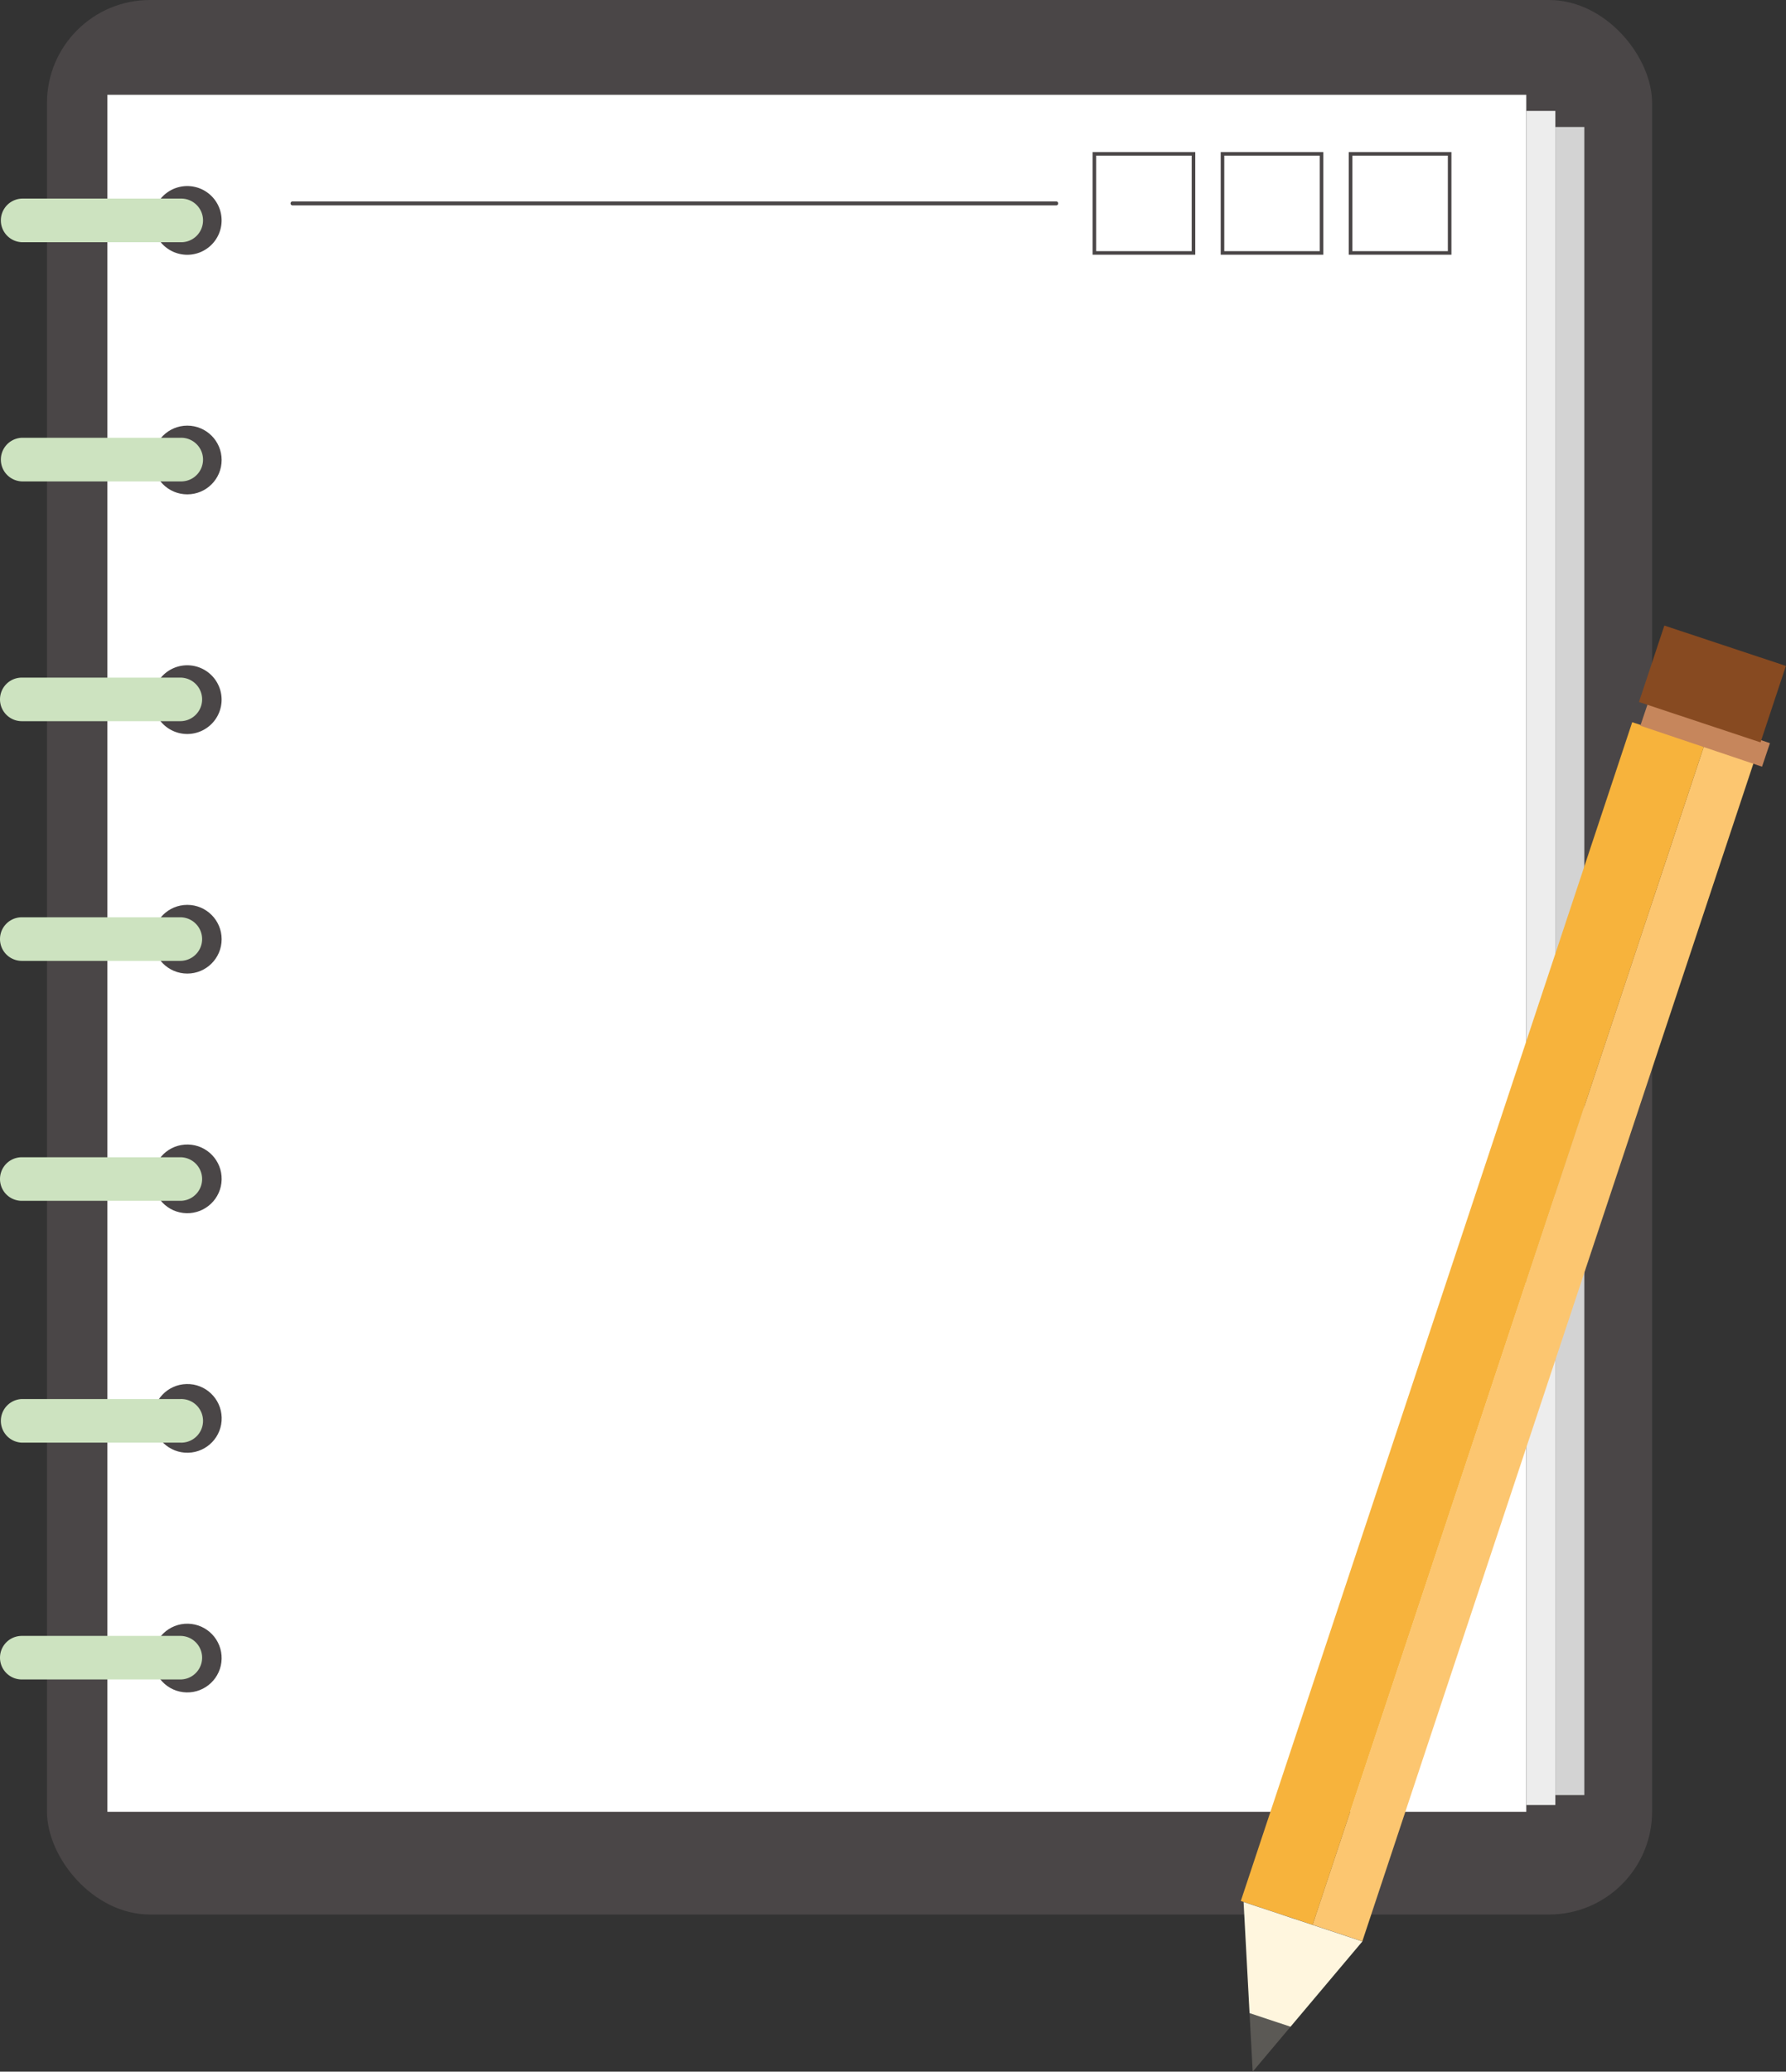 <svg xmlns="http://www.w3.org/2000/svg" viewBox="0 0 500.06 579.97"><rect x="0" y="0" width="500.06" height="579.97" fill="#333333" stroke="none"/><defs><style>.cls-1{fill:#4a4647;}.cls-2{fill:#ededed;}.cls-3{fill:#d3d3d3;}.cls-4{fill:#fff;}.cls-5{fill:none;stroke:#4a4647;stroke-miterlimit:10;}.cls-6{fill:#cde3c0;}.cls-7{fill:#fcc670;}.cls-8{fill:#f7b33c;}.cls-9{fill:#5b5955;}.cls-10{fill:#fff6de;}.cls-11{fill:#c6865c;}.cls-12{fill:#874a21;}</style></defs><title>Element 1</title><g id="Ebene_2" data-name="Ebene 2"><g id="Objects"><rect class="cls-1" x="13.15" width="449.42" height="535.98" rx="28.85" ry="28.85"/><rect class="cls-2" x="427.36" y="31.05" width="8.12" height="474.28"/><rect class="cls-3" x="435.47" y="35.55" width="8.12" height="467"/><rect class="cls-4" x="30.07" y="26.54" width="397.27" height="480.68"/><path class="cls-1" d="M62.05,61.71a9.62,9.62,0,1,1-9.62-9.62A9.61,9.61,0,0,1,62.05,61.71Z"/><circle class="cls-1" cx="52.44" cy="128.78" r="9.62"/><path class="cls-1" d="M62.05,195.86a9.62,9.62,0,1,1-9.62-9.61A9.62,9.62,0,0,1,62.05,195.86Z"/><circle class="cls-1" cx="52.44" cy="262.94" r="9.62"/><circle class="cls-1" cx="52.44" cy="330.02" r="9.62" transform="translate(-278.69 374.91) rotate(-88.69)"/><circle class="cls-1" cx="52.44" cy="397.09" r="9.62" transform="translate(-9.95 1.44) rotate(-1.44)"/><circle class="cls-1" cx="52.44" cy="464.17" r="9.62" transform="translate(-412.81 506) rotate(-88.69)"/><rect class="cls-5" x="378.14" y="43.07" width="27.74" height="27.74"/><rect class="cls-5" x="342.28" y="43.07" width="27.74" height="27.74"/><rect class="cls-5" x="306.42" y="43.07" width="27.74" height="27.74"/><line class="cls-1" x1="295.65" y1="56.94" x2="81.84" y2="56.94"/><path class="cls-1" d="M295.65,57.5H81.84a.56.56,0,0,1,0-1.11H295.65a.56.56,0,1,1,0,1.11Z"/><path class="cls-6" d="M50.49,67.81H6.1a6.11,6.11,0,0,1,0-12.21H50.49a6.11,6.11,0,1,1,0,12.21Z"/><path class="cls-6" d="M50.49,134.77H6.1a6.11,6.11,0,0,1,0-12.21H50.49a6.11,6.11,0,1,1,0,12.21Z"/><path class="cls-6" d="M50.49,201.9H6.1a6.1,6.1,0,0,1,0-12.2H50.49a6.1,6.1,0,1,1,0,12.2Z"/><path class="cls-6" d="M50.49,269H6.1a6.1,6.1,0,0,1,0-12.2H50.49a6.1,6.1,0,1,1,0,12.2Z"/><path class="cls-6" d="M50.49,336.18H6.1a6.1,6.1,0,0,1,0-12.2H50.49a6.1,6.1,0,1,1,0,12.2Z"/><path class="cls-6" d="M50.49,403.88H6.1a6.11,6.11,0,0,1,0-12.21H50.49a6.11,6.11,0,1,1,0,12.21Z"/><path class="cls-6" d="M50.49,470.18H6.1a6.1,6.1,0,0,1,0-12.2H50.49a6.1,6.1,0,1,1,0,12.2Z"/><rect class="cls-7" x="255.43" y="368.87" width="347.72" height="14.67" transform="translate(-63.06 665.03) rotate(-71.63)"/><rect class="cls-8" x="238.42" y="359.96" width="347.73" height="21.19" transform="translate(-69.34 645.02) rotate(-71.63)"/><polygon class="cls-9" points="350.74 579.98 361.33 567.4 349.86 563.59 350.74 579.98"/><polygon class="cls-10" points="348.19 532.48 349.86 563.59 361.33 567.4 381.45 543.52 348.19 532.48"/><rect class="cls-11" x="471.5" y="187.17" width="6.93" height="35.86" transform="matrix(0.32, -0.95, 0.95, 0.32, 130.59, 591.19)"/><rect class="cls-12" x="468.21" y="173.57" width="22.55" height="35.86" transform="translate(146.61 586.18) rotate(-71.63)"/></g></g></svg>